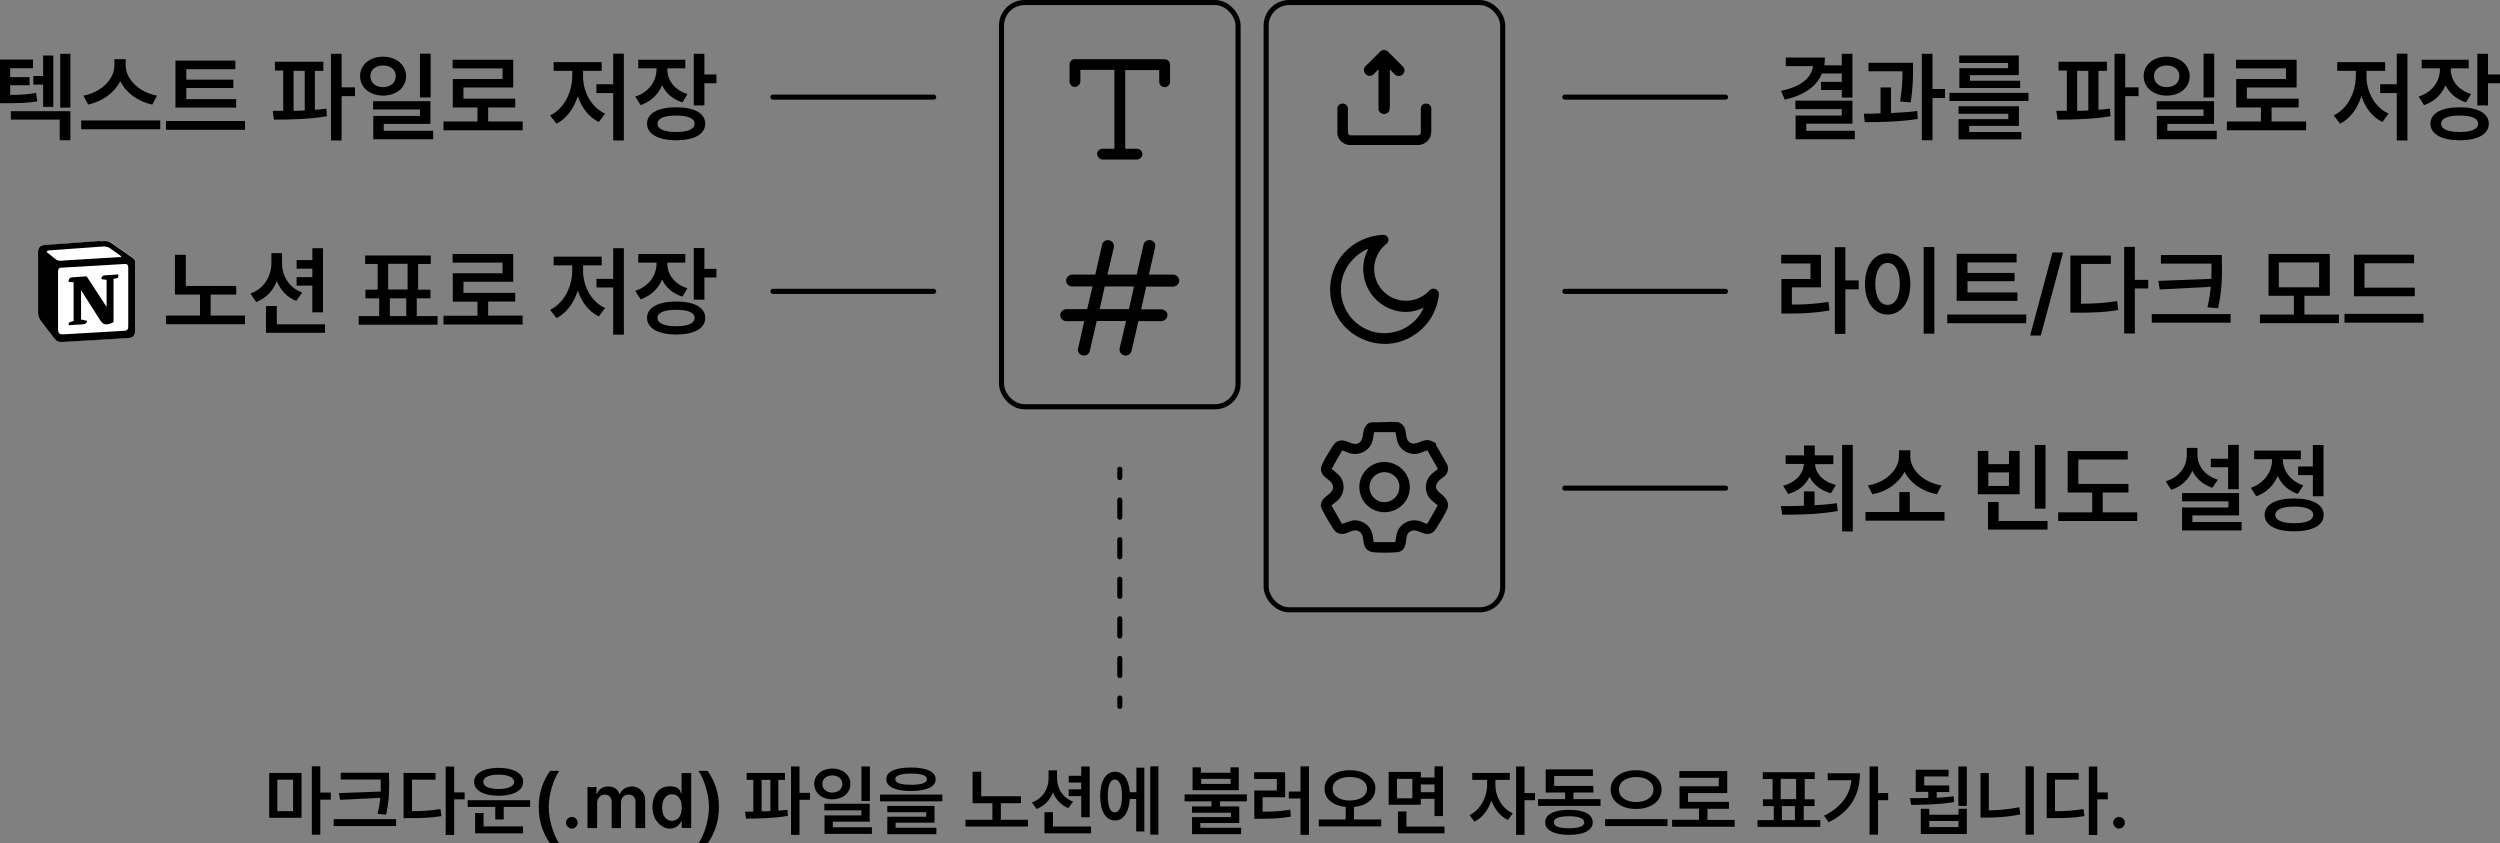 <?xml version="1.0" encoding="UTF-8"?>
<svg id="_레이어_2" xmlns="http://www.w3.org/2000/svg" version="1.1" viewBox="0 0 1477.5 498.5">
  <rect x="0" y="0" width="1477.5" height="498.5" fill="#808080" stroke="none"/>
  <!-- Generator: Adobe Illustrator 29.4.0, SVG Export Plug-In . SVG Version: 2.1.0 Build 152)  -->
  <defs>
    <style>
      .st0 {
        stroke-linecap: round;
      }

      .st0, .st1 {
        fill: none;
        stroke: #000;
        stroke-miterlimit: 10;
        stroke-width: 3px;
      }

      .st2 {
        fill: #fff;
      }
    </style>
  </defs>
  <g>
    <g>
      <path d="M1094.8,57.7h-6.3v-4.5h-12.3v-4.8h12.3v-5h-11.7c-3.2,7.8-10.7,12.9-22,15.5l-2.2-5.2c12-2.5,18-7.8,18.9-14.6h-16.1v-5.1h23.1c0,1.6-.1,3.1-.3,4.6h10.3v-6.8h6.3v25.9h0ZM1094.8,73.1h-27.3v4.2h28.7v5h-35v-14h27.3v-3.8h-27.4v-5h33.7v13.5h0Z"/>
      <path d="M1117.7,66.8c5.2-.2,10.6-.6,15.4-1.2l.3,4.7c-10.6,1.7-22.3,1.9-31.3,1.9l-.6-5c3,0,6.4,0,9.9-.2v-15.3h6.2v15.1h0ZM1130.6,40.7c0,4.6,0,11-1.4,19.8l-6.2-.5c1.2-7.8,1.4-13.5,1.4-17.9h-20.1v-5h26.3v3.6h0ZM1142.1,52.6h7.4v5.3h-7.4v25h-6.3V31.8h6.3v20.8h0Z"/>
      <path d="M1198.8,59.7h-46.7v-4.8h46.7v4.8ZM1193.1,74.4h-29.3v3.6h30.8v4.4h-37.1v-12h29.4v-3.2h-29.4v-4.4h35.7v11.7h0ZM1193,44.4h-28.8v3.3h29.7v4.3h-35.9v-11.7h28.8v-3.1h-28.9v-4.4h35.2v11.5h0Z"/>
      <path d="M1245.1,41.9h-4.9v23c2.3-.2,4.6-.4,6.8-.7l.3,4.5c-10.6,1.8-22.4,2-31.3,2l-.7-5.2h6.2v-23.8h-4.9v-5.2h28.6v5.2h0ZM1234.2,65.3v-23.4h-6.6v23.6c2.2,0,4.4-.1,6.6-.2ZM1256,51.6h7.9v5.2h-7.9v26.2h-6.3V31.8h6.3v19.8Z"/>
      <path d="M1294.1,45c0,6.8-5.8,11.5-13.6,11.5s-13.6-4.8-13.6-11.5,5.8-11.5,13.6-11.5,13.5,4.8,13.6,11.5ZM1273,45c0,4,3.2,6.5,7.5,6.5s7.5-2.5,7.5-6.5-3.2-6.3-7.5-6.3-7.5,2.4-7.5,6.3ZM1308.6,73.2h-27.7v4.1h29.2v5h-35.4v-13.8h27.6v-3.8h-27.7v-4.9h33.9v13.4h0ZM1308.6,57.6h-6.3v-25.9h6.3v25.9Z"/>
      <path d="M1362.8,77h-46.7v-5.2h20.1v-8.3h-14.6v-16.8h29.4v-6.3h-29.5v-5.1h35.8v16.4h-29.4v6.6h30.6v5.2h-16v8.3h20.4v5.2h0Z"/>
      <path d="M1411.7,67.1l-3.7,5c-5.9-2.8-10.2-8.5-12.4-15.3-2.3,7.2-6.6,13.3-12.6,16.3l-3.8-4.9c8.2-3.8,13-13.6,13.1-22.9v-3.4h-11v-5.2h28.3v5.2h-11v3.4c0,8.8,4.8,18.2,13,21.8h0ZM1422.8,83h-6.3v-28h-9.8v-5.2h9.8v-18.1h6.3v51.2h0Z"/>
      <path d="M1460.4,55.6l-3,4.9c-5.7-1.8-9.8-5.4-12.1-10.1-2.3,5.4-6.6,9.7-12.7,11.7l-3.2-5c8.3-2.7,12.6-9.3,12.6-16.1v-.6h-10.8v-5.1h27.8v5.1h-10.6v.6c0,6.3,4.1,12.2,12.1,14.6h0ZM1470.9,73.1c0,6.2-6.6,9.8-17.2,9.8s-17.3-3.6-17.3-9.8,6.6-9.7,17.3-9.7,17.1,3.6,17.2,9.7ZM1442.7,73.1c0,3.2,4,4.9,11,4.9s10.9-1.7,10.9-4.9-3.9-4.8-10.9-4.8-11,1.6-11,4.8ZM1470.4,44h7.1v5.2h-7.1v13.1h-6.3v-30.5h6.3v12.3Z"/>
    </g>
    <line class="st0" x1="924.8" y1="57.4" x2="1019.8" y2="57.4"/>
  </g>
  <g>
    <g>
      <path d="M1076.2,169.8h-17.2v10.2c8.1,0,14.4-.4,21.6-1.6l.6,5.1c-7.9,1.4-14.9,1.8-24.2,1.8h-4.2v-20.4h17.2v-9.2h-17.3v-5.1h23.5v19.3h0ZM1090.6,165.7h7.9v5.3h-7.9v26.3h-6.2v-51.2h6.2v19.6Z"/>
      <path d="M1129,167.8c0,11.1-5.7,18.1-13.4,18.1s-13.4-7-13.4-18.1,5.6-18.1,13.4-18.1,13.3,7,13.4,18.1ZM1108.3,167.8c0,7.9,2.9,12.4,7.3,12.4s7.2-4.6,7.2-12.4-2.9-12.4-7.2-12.4-7.3,4.6-7.3,12.4ZM1143.2,197.2h-6.3v-51.2h6.3v51.2Z"/>
      <path d="M1197.5,191h-46.7v-5.1h46.7v5.1ZM1192.3,177.8h-35.9v-27.8h35.4v5.1h-29v6.2h27.8v4.9h-27.8v6.6h29.5v5h0Z"/>
      <path d="M1206.1,198.3h-6.3l13.2-49.1h6.3l-13.2,49.1h0Z"/>
      <path d="M1247.6,156h-17.7v23.5c7.9,0,14.2-.4,21.3-1.6l.7,5.3c-7.9,1.4-14.8,1.6-24.1,1.6h-4.2v-33.8h23.9v5.1h0ZM1261.7,165.4h7.9v5.1h-7.9v26.6h-6.3v-51.2h6.3v19.4Z"/>
      <path d="M1318.3,190.7h-46.6v-5.1h46.6v5.1ZM1313.2,156.9c0,7.4,0,14.5-2.3,25.3l-6.3-.6c1.1-4.5,1.6-8.4,2-12.1l-30.2,1.6-.8-5.1,31.3-1.2c.1-2.8.1-5.4.1-8v-1h-29.9v-5.1h36v6.1h0Z"/>
      <path d="M1382.3,191h-46.7v-5.1h20.1v-11.1h-15v-24.7h36.2v24.7h-15v11.1h20.4v5.1ZM1346.8,169.8h23.8v-14.7h-23.8v14.7Z"/>
      <path d="M1432.3,190.7h-46.7v-5.2h46.7v5.2ZM1427.1,175.1h-35.9v-24.6h35.5v5.1h-29.3v14.4h29.7v5h0Z"/>
    </g>
    <line class="st0" x1="924.8" y1="172.2" x2="1019.8" y2="172.2"/>
  </g>
  <g>
    <g>
      <path d="M19.5,40.3H6v5.3h11.5v4.8H6v5.7c6.1,0,10.4-.3,15.3-1.2l.7,5c-5.9,1-10.8,1.1-18.7,1.1H0v-25.8h19.5v5h0,0ZM41.6,82.9h-6.3v-12.2H6.4v-5h35.2v17.2h0ZM31.5,63.2h-6v-13.2h-5.8v-5.1h5.8v-12.1h6v30.4ZM41.6,63.6h-6v-31.8h6v31.8Z"/>
      <path d="M94.7,76.4h-46.7v-5.2h46.7v5.2ZM92.8,56.5l-2.8,5.3c-8.6-1.8-15.6-7-18.9-13.9-3.4,6.8-10.4,12-19,13.9l-2.8-5.3c10.6-1.9,18.3-9.8,18.3-17.7v-3.8h6.7v3.8c0,7.9,7.8,15.8,18.5,17.7Z"/>
      <path d="M144.8,76.7h-46.7v-5.2h46.7v5.2ZM139.6,63.6h-35.9v-27.8h35.4v5.1h-29v6.2h27.8v4.9h-27.8v6.6h29.5v5h0Z"/>
      <path d="M191,41.9h-4.9v23c2.3-.2,4.6-.4,6.8-.7l.3,4.5c-10.6,1.8-22.4,2-31.3,2l-.7-5.2h6.2v-23.8h-4.9v-5.2h28.6v5.2h0ZM180.1,65.3v-23.4h-6.6v23.6c2.2,0,4.4-.1,6.6-.2ZM201.9,51.6h7.9v5.2h-7.9v26.2h-6.3V31.8h6.3v19.8Z"/>
      <path d="M240,45c0,6.8-5.8,11.5-13.6,11.5s-13.6-4.8-13.6-11.5,5.8-11.5,13.6-11.5,13.5,4.8,13.6,11.5ZM218.9,45c0,4,3.2,6.5,7.5,6.5s7.5-2.5,7.5-6.5-3.2-6.3-7.5-6.3-7.5,2.4-7.5,6.3ZM254.5,73.2h-27.7v4.1h29.2v5h-35.4v-13.8h27.6v-3.8h-27.7v-4.9h33.9v13.4h0ZM254.5,57.6h-6.3v-25.9h6.3v25.9Z"/>
      <path d="M308.8,77h-46.7v-5.2h20.1v-8.3h-14.6v-16.8h29.4v-6.3h-29.5v-5.1h35.8v16.4h-29.4v6.6h30.6v5.2h-16v8.3h20.4v5.2Z"/>
      <path d="M357.6,67.1l-3.7,5c-5.9-2.8-10.2-8.5-12.4-15.3-2.3,7.2-6.6,13.3-12.6,16.3l-3.8-4.9c8.2-3.8,13-13.6,13.1-22.9v-3.4h-11v-5.2h28.4v5.2h-11v3.4c0,8.8,4.8,18.2,13,21.8h0ZM368.7,83h-6.3v-28h-9.9v-5.2h9.9v-18.1h6.3v51.2h0Z"/>
      <path d="M406.3,55.6l-3,4.9c-5.7-1.8-9.8-5.4-12-10.1-2.3,5.4-6.6,9.7-12.7,11.7l-3.2-5c8.3-2.7,12.6-9.3,12.6-16.1v-.6h-10.8v-5.1h27.8v5.1h-10.6v.6c0,6.3,4.1,12.2,12,14.6h0ZM416.8,73.1c0,6.2-6.6,9.8-17.1,9.8s-17.3-3.6-17.3-9.8,6.6-9.7,17.3-9.7,17.1,3.6,17.1,9.7ZM388.6,73.1c0,3.2,4,4.9,11,4.9s10.9-1.7,10.9-4.9-3.9-4.8-10.9-4.8-11,1.6-11,4.8ZM416.3,44h7.1v5.2h-7.1v13.1h-6.3v-30.5h6.3v12.3Z"/>
    </g>
    <line class="st0" x1="456.8" y1="57.4" x2="551.8" y2="57.4"/>
  </g>
  <g>
    <g>
      <path class="st2" d="M26.1,144.9l33.1-2.4c4.1-.4,5.1-.1,7.7,1.7l10.6,7.4c1.7,1.3,2.3,1.6,2.3,3v40.8c0,2.6-.9,4.1-4.2,4.3l-38.4,2.3c-2.4.1-3.6-.2-4.9-1.9l-7.8-10.1c-1.4-1.9-2-3.3-2-4.9v-36.3c0-2.1.9-3.8,3.6-4.1h0Z"/>
      <path d="M59.2,142.4l-33.1,2.4c-2.7.2-3.6,2-3.6,4.1v36.3c0,1.6.6,3,2,4.9l7.8,10.1c1.3,1.6,2.4,2,4.9,1.9l38.4-2.3c3.2-.2,4.2-1.7,4.2-4.3v-40.8c0-1.3-.5-1.7-2.1-2.8l-.3-.2-10.6-7.4c-2.6-1.9-3.6-2.1-7.7-1.7h0ZM38,154c-3.1.2-3.8.3-5.6-1.2l-4.5-3.6c-.5-.5-.2-1.1.9-1.2l31.8-2.3c2.7-.2,4.1.7,5.1,1.5l5.5,3.9c.2.1.8.8.1.8l-32.8,2h-.4s0,0,0,0ZM34.3,195.1v-34.6c0-1.5.5-2.2,1.9-2.3l37.7-2.2c1.3-.1,1.9.7,1.9,2.2v34.4c0,1.5-.2,2.8-2.3,2.9l-36.1,2.1c-2.1.1-3-.6-3-2.4h0ZM69.9,162.3c.2,1.1,0,2.1-1.1,2.2l-1.7.3v25.6c-1.5.8-2.9,1.3-4.1,1.3-1.9,0-2.3-.6-3.7-2.3l-11.4-17.9v17.3l3.6.8s0,2.1-2.9,2.1l-8,.5c-.2-.5,0-1.6.8-1.9l2.1-.6v-22.9l-2.9-.2c-.2-1.1.3-2.6,2-2.7l8.6-.6,11.8,18.1v-16l-3-.4c-.2-1.3.7-2.2,1.9-2.3l8-.5h0Z"/>
    </g>
    <g>
      <path d="M139.6,174.1h-15.1v12.4h20.3v5.1h-46.7v-5.1h20.1v-12.4h-14.8v-23.5h6.4v18.4h29.8v5.1h0Z"/>
      <path d="M178.6,172.9l-3.5,4.9c-5.5-2.1-9.4-6.4-11.5-11.7-2.2,5.7-6.3,10.2-12.2,12.4l-3.4-5c8.1-2.9,12.3-10.2,12.4-17.8v-6.1h6.3v6.1c0,7.2,4,14.3,11.9,17.2h0ZM192.1,196.7h-34.9v-15.8h6.4v10.8h28.5v5.1h0ZM190.9,184.6h-6.3v-15.8h-9.3v-5h9.3v-5h-9.3v-5.1h9.3v-7h6.3v38h0Z"/>
      <path d="M258.7,191.9h-46.7v-5.1h12.1v-10.5h-8.1v-5.1h7.2v-15.2h-7.4v-5h38.8v5h-7.5v15.2h7.3v5.1h-8.1v10.5h12.3v5.1h0ZM240.9,171.1v-15.2h-11.5v15.2h11.5ZM240.1,186.8v-10.5h-9.7v10.5h9.7Z"/>
      <path d="M308.8,191.8h-46.7v-5.2h20.1v-8.3h-14.6v-16.8h29.4v-6.3h-29.5v-5.1h35.8v16.4h-29.4v6.6h30.6v5.1h-16v8.3h20.4v5.2h0Z"/>
      <path d="M357.6,182l-3.7,5c-5.9-2.8-10.2-8.5-12.4-15.3-2.3,7.2-6.6,13.3-12.6,16.3l-3.8-4.9c8.2-3.9,13-13.6,13.1-22.9v-3.4h-11v-5.1h28.4v5.1h-11v3.4c0,8.8,4.8,18.2,13,21.8h0ZM368.7,197.8h-6.3v-27.9h-9.9v-5.1h9.9v-18.1h6.3v51.2h0Z"/>
      <path d="M406.3,170.4l-3,4.9c-5.7-1.8-9.8-5.4-12-10.1-2.3,5.4-6.6,9.6-12.7,11.7l-3.2-5c8.3-2.7,12.6-9.3,12.6-16.1v-.6h-10.8v-5.1h27.8v5.1h-10.6v.6c0,6.3,4.1,12.2,12,14.6h0ZM416.8,187.9c0,6.2-6.6,9.8-17.1,9.8s-17.3-3.6-17.3-9.8,6.6-9.7,17.3-9.7,17.1,3.6,17.1,9.7ZM388.6,187.9c0,3.2,4,4.9,11,4.9s10.9-1.7,10.9-4.9-3.9-4.8-10.9-4.8-11,1.6-11,4.8ZM416.3,158.9h7.1v5.1h-7.1v13.1h-6.3v-30.5h6.3v12.3Z"/>
    </g>
    <line class="st0" x1="456.8" y1="172.2" x2="551.8" y2="172.2"/>
  </g>
  <g>
    <g>
      <path d="M178.2,483.3h-19.1v-26.5h19.1v26.5ZM163.9,479.4h9.3v-18.6h-9.3v18.6ZM189.3,468.4h6.2v4.2h-6.2v20.7h-5v-40.4h5v15.5h0Z"/>
      <path d="M234,488.2h-36.8v-4.1h36.9v4.1h0ZM230,461.5c0,5.9,0,11.5-1.8,20l-5-.5c.8-3.5,1.3-6.6,1.6-9.5l-23.8,1.2-.7-4,24.7-.9c0-2.2,0-4.2,0-6.3v-.8h-23.6v-4h28.5v4.8h0Z"/>
      <path d="M257.4,460.8h-13.9v18.6c6.3,0,11.2-.3,16.8-1.3l.6,4.2c-6.3,1.1-11.7,1.2-19,1.2h-3.4v-26.7h18.9v4h0ZM268.4,468.3h6.2v4.1h-6.2v21.1h-5v-40.5h5v15.3h0Z"/>
      <path d="M313.3,476.9h-15.6v7.4h-5v-7.4h-16.3v-4h36.9v4h0ZM309.2,462.1c0,5.1-5.8,8.2-14.5,8.2s-14.5-3.1-14.5-8.2,5.8-8.3,14.5-8.3,14.5,3.2,14.5,8.3ZM309.2,492.5h-28.4v-12h5v7.9h23.3v4.1ZM285.6,462.1c0,2.7,3.6,4.2,9.1,4.2s9.2-1.6,9.2-4.2-3.6-4.3-9.2-4.3-9.2,1.6-9.1,4.3Z"/>
      <path d="M325.1,455.6h5.4c-3.1,4.4-6.2,13.4-6.2,21.4s3.1,17,6.2,21.5h-5.4c-4.2-6-6.7-13-6.7-21.5s2.5-15.4,6.7-21.4Z"/>
      <path d="M334.5,486.2c0-1.9,1.6-3.4,3.5-3.4s3.4,1.6,3.4,3.4-1.6,3.5-3.4,3.5-3.5-1.6-3.5-3.5Z"/>
      <path d="M347,465.1h5.5v4.1h.3c1-2.8,3.4-4.4,6.7-4.4s5.6,1.6,6.6,4.4h.3c1.1-2.7,3.8-4.4,7.3-4.4s7.6,2.9,7.6,8.3v16.3h-5.7v-15.4c0-3-1.8-4.4-4.2-4.4s-4.4,1.9-4.4,4.6v15.2h-5.5v-15.6c0-2.5-1.7-4.2-4.1-4.2s-4.5,2-4.5,5v14.8h-5.7v-24.3h0Z"/>
      <path d="M385.6,477.2c0-8.1,4.4-12.5,10.1-12.5s6.1,2.5,6.9,4.3h.2v-12.1h5.7v32.4h-5.6v-3.9h-.3c-.9,1.8-2.8,4.3-7,4.3s-10-4.6-10-12.6h0ZM402.9,477.2c0-4.7-2.1-7.8-5.8-7.8s-5.8,3.3-5.8,7.8,2,7.9,5.8,7.9,5.8-3.2,5.8-7.9Z"/>
      <path d="M418.2,498.5h-5.4c3.1-4.5,6.2-13.5,6.2-21.5s-3.1-17-6.2-21.4h5.4c4.2,6,6.7,13,6.7,21.4s-2.5,15.4-6.7,21.5Z"/>
      <path d="M463.9,460.9h-3.9v18.2c1.8-.2,3.6-.3,5.4-.5l.2,3.6c-8.4,1.4-17.7,1.6-24.7,1.6l-.6-4.1h4.9v-18.8h-3.9v-4.1h22.6v4.1h0ZM455.3,479.4v-18.5h-5.2v18.6c1.7,0,3.5,0,5.2-.2h0ZM472.5,468.6h6.2v4.1h-6.2v20.7h-5v-40.4h5v15.6h0Z"/>
      <path d="M502.6,463.3c0,5.4-4.6,9.1-10.7,9.1s-10.7-3.8-10.7-9.1,4.6-9.1,10.7-9.1,10.7,3.8,10.7,9.1ZM486,463.3c0,3.1,2.5,5.1,5.9,5.1s5.9-2,5.9-5.1-2.5-5-5.9-5-5.9,1.9-5.9,5ZM514.1,485.6h-21.9v3.3h23.1v3.9h-28v-10.9h21.8v-3h-21.9v-3.9h26.8v10.5h0ZM514.1,473.4h-5v-20.4h5v20.4Z"/>
      <path d="M556.9,473.6h-36.8v-4h36.8v4ZM553,460.5c0,4.5-5.4,6.9-14.6,7-9.2,0-14.6-2.5-14.6-7s5.4-6.9,14.6-6.9,14.5,2.5,14.6,6.9ZM552.3,486.2h-23v3h24.1v3.8h-29v-10.3h23v-2.7h-23v-3.7h27.9v9.9h0ZM529.1,460.5c0,2.2,3.2,3.3,9.3,3.3s9.4-1,9.4-3.3-3.2-3.3-9.4-3.3-9.4,1.2-9.3,3.3Z"/>
      <path d="M603.4,474.7h-11.9v9.8h16v4h-36.9v-4h15.9v-9.8h-11.7v-18.6h5.1v14.5h23.5v4h0Z"/>
      <path d="M634.2,473.7l-2.8,3.9c-4.3-1.7-7.4-5.1-9.1-9.3-1.7,4.5-5,8-9.7,9.8l-2.7-3.9c6.4-2.3,9.8-8,9.8-14.1v-4.8h5v4.8c0,5.7,3.2,11.3,9.4,13.6h0ZM644.8,492.5h-27.5v-12.5h5v8.5h22.5v4h0ZM644,483h-5v-12.5h-7.4v-4h7.4v-4h-7.4v-4h7.4v-5.5h5v30h0Z"/>
      <path d="M676.2,491.4h-4.7v-19.2h-3.8c-.5,7.9-3.8,12.8-8.8,12.7-5.3,0-8.7-5.5-8.7-14.4s3.4-14.4,8.7-14.4,8.2,4.6,8.8,12.1h3.9v-14.5h4.7v37.7h0ZM654.7,470.4c0,6.3,1.6,9.8,4.1,9.7,2.7,0,4.3-3.4,4.3-9.7s-1.6-9.8-4.3-9.7c-2.5,0-4.2,3.4-4.1,9.7ZM684.6,493.3h-4.8v-40.4h4.8v40.4Z"/>
      <path d="M737,473.6h-16v3h11.4v9.8h-23v2.8h24.1v3.8h-29v-10.1h23v-2.6h-23v-3.7h11.5v-3h-15.9v-4.1h36.8v4.1h0ZM709.8,456.7h17.4v-3.2h4.9v13.5h-27.3v-13.5h4.9v3.2h0ZM727.3,463.3v-3h-17.4v3h17.4Z"/>
      <path d="M759.4,471.2h-13.2v8.5c6,0,10.8-.2,16.3-1.2l.4,4.1c-6,1.1-11.4,1.3-18.4,1.3h-3.2v-16.7h13.3v-6.8h-13.4v-4h18.3v14.8h0ZM773.6,493.4h-5v-21.5h-6.9v-4.1h6.9v-14.9h5v40.5h0Z"/>
      <path d="M812.8,466.1c0,6.1-5.2,10.1-12.6,10.8v7.4h16.1v4.1h-36.9v-4.1h15.9v-7.4c-7.4-.7-12.6-4.8-12.5-10.8,0-6.6,6.3-10.9,15-10.9s15.1,4.3,15.1,10.9h0ZM787.6,466.1c0,4.4,4.2,7,10.1,7s10.2-2.6,10.2-7-4.2-6.9-10.2-6.9c-5.9,0-10.2,2.6-10.1,6.9Z"/>
      <path d="M839.7,459.5h8.1v-6.6h5v29.4h-5v-10.2h-8.1v3.5h-19v-19.4h19v3.2h0ZM825.6,471.8h9.1v-11.5h-9.1v11.5ZM853.7,492.5h-27.5v-12.9h5v8.9h22.5v4h0ZM847.8,468.2v-4.6h-8.1v4.6h8.1Z"/>
      <path d="M894,480.7l-2.8,3.9c-4.6-2.1-7.9-6.5-9.8-11.5-1.8,5.5-5.4,10.3-10,12.5l-2.9-3.9c6.4-3,10.3-10.6,10.4-17.4v-3.4h-8.8v-4.1h22.2v4.1h-8.5v3.4c0,6.3,3.7,13.4,10.1,16.3h0ZM901,468.7h6.2v4.2h-6.2v20.5h-5v-40.4h5v15.7Z"/>
      <path d="M945.9,476.3h-36.9v-4h16v-3.9h-11.5v-13.7h27.9v3.9h-22.9v5.9h23.2v3.9h-11.8v3.9h16v4h0ZM941.3,486c0,4.7-5.3,7.4-14,7.4s-14.1-2.7-14.1-7.4,5.3-7.4,14.1-7.4,14,2.6,14,7.4ZM918.3,486c0,2.3,3.1,3.5,9,3.5s9-1.2,9-3.5c0-2.3-3.3-3.6-9-3.6s-9.1,1.2-9,3.6Z"/>
      <path d="M985.5,488.2h-36.9v-4.1h36.9v4.1ZM982,466.6c0,7-6.5,11.5-15.1,11.5s-15-4.5-15-11.5c0-6.9,6.5-11.4,15-11.4s15.1,4.5,15.1,11.4ZM956.8,466.6c0,4.6,4.3,7.4,10.2,7.4s10.2-2.9,10.2-7.4-4.3-7.4-10.2-7.4c-5.9,0-10.2,2.9-10.2,7.4Z"/>
      <path d="M1025.1,488.6h-36.9v-4.1h15.9v-6.6h-11.5v-13.2h23.2v-5h-23.3v-4h28.3v13h-23.2v5.2h24.2v4.1h-12.7v6.6h16.1v4.1h0Z"/>
      <path d="M1075.6,488.7h-36.9v-4h9.6v-8.3h-6.4v-4h5.7v-12h-5.8v-4h30.7v4h-5.9v12h5.8v4h-6.4v8.3h9.8v4ZM1061.5,472.3v-12h-9.1v12h9.1ZM1060.8,484.7v-8.3h-7.7v8.3h7.7Z"/>
      <path d="M1080.8,486l-2.8-3.9c9.8-4.9,15.2-11.8,16.2-21h-14v-4.1h19c0,11.9-4.9,22.3-18.4,28.9h0ZM1109.9,468.7h6v4.2h-6v20.4h-5v-40.3h5v15.8h0Z"/>
      <path d="M1139.6,471.6v-3.6h-7.4v-13.1h19.4v4h-14.4v5.3h14.8v3.9h-7.4v3.4c3.4-.2,6.8-.5,10-.9l.3,3.4c-8.7,1.5-18.2,1.6-25.4,1.7l-.7-4c3.2,0,7,0,10.9-.1h0ZM1140.2,481.5h17.3v-3.5h4.9v14.9h-27.2v-14.9h5v3.5ZM1157.5,488.8v-3.6h-17.3v3.6h17.3ZM1162.4,476.3h-5v-23.3h5v23.3Z"/>
      <path d="M1175.5,478.9c5.7,0,11.7-.6,17.9-1.8l.6,4.2c-7.1,1.5-13.7,1.9-20,1.9h-3.5v-26.3h4.9v22.1h0ZM1202,493.3h-4.9v-40.4h4.9v40.4Z"/>
      <path d="M1228.4,460.8h-13.9v18.6c6.3,0,11.2-.3,16.8-1.3l.6,4.2c-6.3,1.1-11.7,1.2-19,1.2h-3.3v-26.7h18.9v4h0ZM1239.5,468.3h6.2v4.1h-6.2v21.1h-5v-40.5h5v15.3h0Z"/>
      <path d="M1248.9,486.2c0-1.9,1.6-3.4,3.5-3.4s3.4,1.6,3.4,3.4-1.6,3.5-3.4,3.5-3.5-1.6-3.5-3.5Z"/>
    </g>
    <g>
      <path d="M661.8,283.8c-.8,0-1.5-.7-1.5-1.5v-5c0-.8.7-1.5,1.5-1.5s1.5.7,1.5,1.5v5c0,.8-.7,1.5-1.5,1.5Z"/>
      <path d="M661.8,400.8c-.8,0-1.5-.7-1.5-1.5v-10.2c0-.8.7-1.5,1.5-1.5s1.5.7,1.5,1.5v10.2c0,.8-.7,1.5-1.5,1.5ZM661.8,377.4c-.8,0-1.5-.7-1.5-1.5v-10.2c0-.8.7-1.5,1.5-1.5s1.5.7,1.5,1.5v10.2c0,.8-.7,1.5-1.5,1.5ZM661.8,354c-.8,0-1.5-.7-1.5-1.5v-10.2c0-.8.7-1.5,1.5-1.5s1.5.7,1.5,1.5v10.2c0,.8-.7,1.5-1.5,1.5ZM661.8,330.6c-.8,0-1.5-.7-1.5-1.5v-10.2c0-.8.7-1.5,1.5-1.5s1.5.7,1.5,1.5v10.2c0,.8-.7,1.5-1.5,1.5ZM661.8,307.2c-.8,0-1.5-.7-1.5-1.5v-10.2c0-.8.7-1.5,1.5-1.5s1.5.7,1.5,1.5v10.2c0,.8-.7,1.5-1.5,1.5Z"/>
      <path d="M661.8,419c-.8,0-1.5-.7-1.5-1.5v-5c0-.8.7-1.5,1.5-1.5s1.5.7,1.5,1.5v5c0,.8-.7,1.5-1.5,1.5Z"/>
    </g>
  </g>
  <g>
    <g>
      <path d="M1072.5,298.6c4.4-.2,8.9-.6,13.1-1.2l.5,4.6c-11.5,2.1-23.8,2.2-32.8,2.2l-.8-5.1c4,0,8.7,0,13.6-.2v-8.5h6.3v8.3h0ZM1083.6,274.3h-10.9c.3,5.5,4.6,10.4,12.3,12.3l-2.9,4.9c-6.1-1.6-10.4-5.2-12.7-9.7-2.3,4.8-6.5,8.5-12.6,10.1l-3-4.8c7.7-2.1,12-7.2,12.3-12.9h-10.8v-5.1h10.9v-5.8h6.3v5.8h11v5.1h0ZM1095,314.1h-6.3v-51.2h6.3v51.2Z"/>
      <path d="M1149.2,307.7h-46.7v-5.1h20v-11.8h6.2v11.8h20.5v5.1h0ZM1147.4,286.9l-2.7,5.2c-8.7-1.6-15.7-6.6-19.1-13.3-3.4,6.7-10.4,11.7-19,13.3l-2.7-5.2c10.7-1.7,18.3-9.4,18.4-17.1v-3.7h6.7v3.7c0,7.8,7.8,15.4,18.5,17.1h0Z"/>
      <path d="M1175.1,274.3h12.2v-7.8h6.3v25.6h-24.7v-25.6h6.2v7.8ZM1210.1,313h-35.2v-16.3h6.3v11.2h28.9v5.1h0ZM1187.3,287.2v-8h-12.2v8h12.2ZM1208.9,300.6h-6.3v-37.6h6.3v37.6Z"/>
      <path d="M1257.9,291.1h-15.2v11.7h20.4v5.1h-46.7v-5.1h20.1v-11.7h-14.5v-24.5h35.5v5h-29.2v14.4h29.6v5h0Z"/>
      <path d="M1310.8,283.4l-3.3,4.9c-5.6-1.9-9.6-5.5-11.8-10.1-2.3,5.2-6.4,9.3-12.5,11.3l-3.3-5c8.2-2.5,12.5-8.8,12.5-15.7v-4.1h6.3v4.1c0,6.3,4.1,12.3,12.1,14.7h0ZM1323.1,304.6h-27.4v3.9h29.1v5h-35.2v-13.6h27.4v-3.6h-27.4v-4.9h33.7v13.2h0ZM1323.1,289.1h-6.3v-13h-10.2v-5h10.2v-8.2h6.3v26.2h0Z"/>
      <path d="M1361.2,286.9l-3.2,5c-5.7-1.9-9.7-5.8-11.9-10.6-2.3,5.5-6.5,9.8-12.6,12l-3.3-5c8.2-2.8,12.6-9.7,12.6-16.5v-.4h-10.6v-5.1h27.6v5.1h-10.6v.3c0,6.2,4.1,12.5,12.1,15.2h0ZM1373.3,304.3c0,6.2-6.6,9.7-17.5,9.7s-17.4-3.6-17.4-9.7c0-6.2,6.6-9.7,17.4-9.7s17.5,3.6,17.5,9.7ZM1344.7,304.3c0,3.2,4,4.9,11.2,4.9s11.2-1.7,11.2-4.9-4.1-4.9-11.2-4.9-11.2,1.7-11.2,4.9ZM1373.2,293.3h-6.3v-12.5h-8.7v-5.1h8.7v-12.7h6.3v30.4h0Z"/>
    </g>
    <line class="st0" x1="924.8" y1="288.5" x2="1019.8" y2="288.5"/>
  </g>
  <rect class="st1" x="748.3" y="1.5" width="139.8" height="358.9" rx="13.6" ry="13.6"/>
  <rect class="st1" x="591.9" y="1.5" width="139.8" height="238.9" rx="13.6" ry="13.6"/>
  <g>
    <path d="M811.2,44.4c.5-.3.9-.8,1.3-1.2.1-.1.2-.2.3-.3l1.9-1.9v20.8c0,.2,0,.4,0,.6,0,.7,0,1.4,0,2.1.2,1.7,1.7,2.9,3.4,2.9s.1,0,.2,0h0c3.1-.5,3.1-3,3.1-5,0-.2,0-.5,0-.7v-20.7c.4.4.8.8,1.1,1.2,1,1,1.9,2,2.7,2.4,1.6.8,3.2.1,4.1-.9.8-1,1.2-2.7,0-4.1-.3-.4-.7-.7-1-1.1-.1-.1-.3-.2-.4-.4l-6.3-6.3c-.1-.1-.3-.3-.4-.4-.9-.9-2-2.1-3.5-1.9-1.2.1-1.8.8-2.5,1.5-.1.1-.3.3-.4.4l-6.1,6.1c-.2.2-.4.3-.6.5-.5.5-1,1-1.4,1.4-1.1,1.5-.7,3.2.3,4.3.9,1,2.5,1.6,4.1.7Z"/>
    <path d="M845.9,78.3v-14.2c0-1.6-1.4-2.9-3.1-2.9h0c-1.7,0-3.1,1.3-3.1,2.9v13.2c0,.4,0,.9,0,1.3-.2,1.4-1.6,1.5-3.5,1.4-.2,0-.5,0-.7,0h-35.2c-.2,0-.5,0-.7,0-.5,0-.9,0-1.3,0-1.6-.1-1.7-1.3-1.7-3v-12.9c0-1.6-1.4-2.9-3.1-2.9s-3.1,1.3-3.1,2.9v13.4c0,.6,0,1.2,0,1.8.4,3.2,3.4,6.1,6.8,6.4.6,0,1.2,0,1.8,0,.2,0,.5,0,.7,0h36.9c.2,0,.5,0,.7,0,.2,0,.5,0,.7,0s.5,0,.8,0c3.4-.4,6.3-3,6.9-6.1,0-.5,0-.9,0-1.4Z"/>
  </g>
  <path d="M831.6,200.3c-14.3,6.9-32.2,1.3-40.6-12.1-7.6-12.2-6.3-28.3,3.6-39,5.9-6.3,14.3-10.1,22.9-10.4,2.4-.1,3.8,2.4,2.7,4.4-.5.8-1.4,1.3-2.1,2-6,5.7-7.8,14.8-3.9,22.3,5.7,11.2,20.5,13.7,29.7,5.1.6-.6,1.1-1.3,1.9-1.7,2-1,4.4.4,4.6,2.7,0,1.9-1,6-1.6,7.7-3,8.8-9,15-17.2,19.1ZM808.7,147c-5.3,2-10.2,6.6-13,11.5-6.8,12.2-2.6,27.8,9.5,34.9,6.9,4,14.8,4.6,22.3,1.8.3-.1.7-.3,1-.4,5.9-2.8,10.3-7,12.9-13-6.3,3-12.5,3.4-19.1,1-12.8-4.6-19.9-19.2-15.2-32.2.1-.4,1.6-3.6,1.6-3.6h0Z"/>
  <g>
    <path d="M825.5,249.3c1.7.2,3.6,1.6,4.4,3.1,1.7,3.1.2,8.4,4.5,9.6,3.6,1,6.8-3.2,11.2-1.5s2.5,1.8,3.5,3.3c2.2,3.5,4.1,7.3,6.2,10.8.8,2,.6,4.2-.7,5.9s-6.2,3.8-5.9,7.5,7.9,5.1,7,11.6c-.1.8-.5,1.5-.8,2.2-1.5,3.1-3.9,7-5.8,10-.6,1-1.3,2.1-2.3,2.8-4.9,3.1-8.5-2.3-12.5-.9-4,1.4-2.8,5.8-3.9,8.8s-2.9,3.8-5.3,3.9c-3.6.3-9.7.3-13.3,0-2.7-.2-4.9-1.9-5.6-4.5s-.2-7.3-4.1-8.3c-3.7-1-6.8,3.4-11.3,1.5-1.7-.7-2.3-1.8-3.3-3.3-1.9-3-4.3-6.9-5.8-10s-1.2-3-.7-4.9c1.2-4.2,8.2-5.2,6.6-10.3-.8-2.5-4.2-3.8-5.7-5.9s-1.5-3.9-.7-5.9c1.3-3,4.4-8,6.2-10.8,1-1.5,1.7-2.7,3.5-3.3,4.4-1.7,7.5,2.5,11.2,1.5,4.3-1.3,2.8-6.5,4.5-9.5s2.6-2.7,4.5-3.2c4.5.4,10.1-.5,14.5,0h0ZM843.5,309.6l6.2-10.9c-2.3-2-5-3.6-6.2-6.6s-1.1-6.4.5-9.3c1.3-2.5,3.7-3.9,5.8-5.7l-6.2-10.9c-2.5.6-4.7,2-7.3,2.1-3.8.1-7.7-2-9.5-5.2-1.4-2.4-1.5-5-2-7.7h-12.7c-.5,2.6-.6,5.2-1.9,7.5-1.8,3.3-5.7,5.5-9.5,5.4s-4.9-1.5-7.5-2.1l-6.2,10.9c2.3,2,5,3.6,6.2,6.6,1.3,3,1.1,6.4-.5,9.3s-3.7,3.9-5.8,5.7l6.2,10.9c2.5-.6,4.7-2,7.3-2.1,3.8-.1,7.7,2,9.5,5.2,1.4,2.4,1.5,5,2,7.7h12.7c.5-2.6.6-5.2,1.9-7.5,1.8-3.3,5.7-5.5,9.5-5.4s4.9,1.5,7.5,2.1h0Z"/>
    <path d="M833.2,287.1c.6,10.8-10.3,18.5-20.4,14.6-10.3-4-12.7-17.5-4.5-24.9,9.3-8.3,24.1-2.1,24.9,10.3ZM827.1,287.4c-.3-7-8.7-10.9-14.3-6.5-4.5,3.5-4.6,10.1-.3,13.8,5.9,5,14.9.4,14.5-7.3Z"/>
  </g>
  <path d="M635.3,34.9c-1.8,0-3.2,1.5-3.2,3.2h0v10c0,1.6,1.2,3.1,2.7,3.3s3.7-1.3,3.7-3.2v-6.9h20.1v46.6h-6.9c-1.6,0-3.1,1.2-3.3,2.7s1.3,3.7,3.2,3.7h20.2c1.6,0,3.1-1.2,3.3-2.7.3-2-1.3-3.7-3.2-3.7h-6.9v-46.5h20.1v6.9c0,1.8,1.4,3.2,3.2,3.2h0c1.8,0,3.2-1.4,3.2-3.2v-10.1h0c0-1.8-1.5-3.2-3.2-3.2,0,0-53,0-53,0Z"/>
  <path d="M654.5,162.3h17.3l4.1-18c1.4-3.9,7.2-2.8,6.9,1.3l-3.8,16.7h14.8c.6,0,1.9.8,2.3,1.3,2,2.4.2,5.6-2.8,5.8h-15.9l-3,13.4h12.3c.5,0,1.8.7,2.2,1,2.4,2.3.5,6-2.7,6h-13.4l-4.1,17.8c-1.9,4.7-8.4,2.3-6.8-2.6l3.6-15.3h-17.2l-.2.3-4.1,17.8c-1.5,3.7-6.8,2.8-7-1.2l3.8-16.8h-11.1c-.6,0-1.9-.8-2.3-1.3-2-2.4-.2-5.6,2.8-5.8h12.3s3.2-13.4,3.2-13.4h-12.5c0,0-.8-.3-1-.3-3.5-1.5-2.4-6.6,1.5-6.7h13.6l4.1-18c1.6-4.1,7.5-2.5,6.9,1.8l-3.8,16.2h0ZM670.2,169.3h-17.3l-3,13.4h17.3l3-13.4Z"/>
</svg>